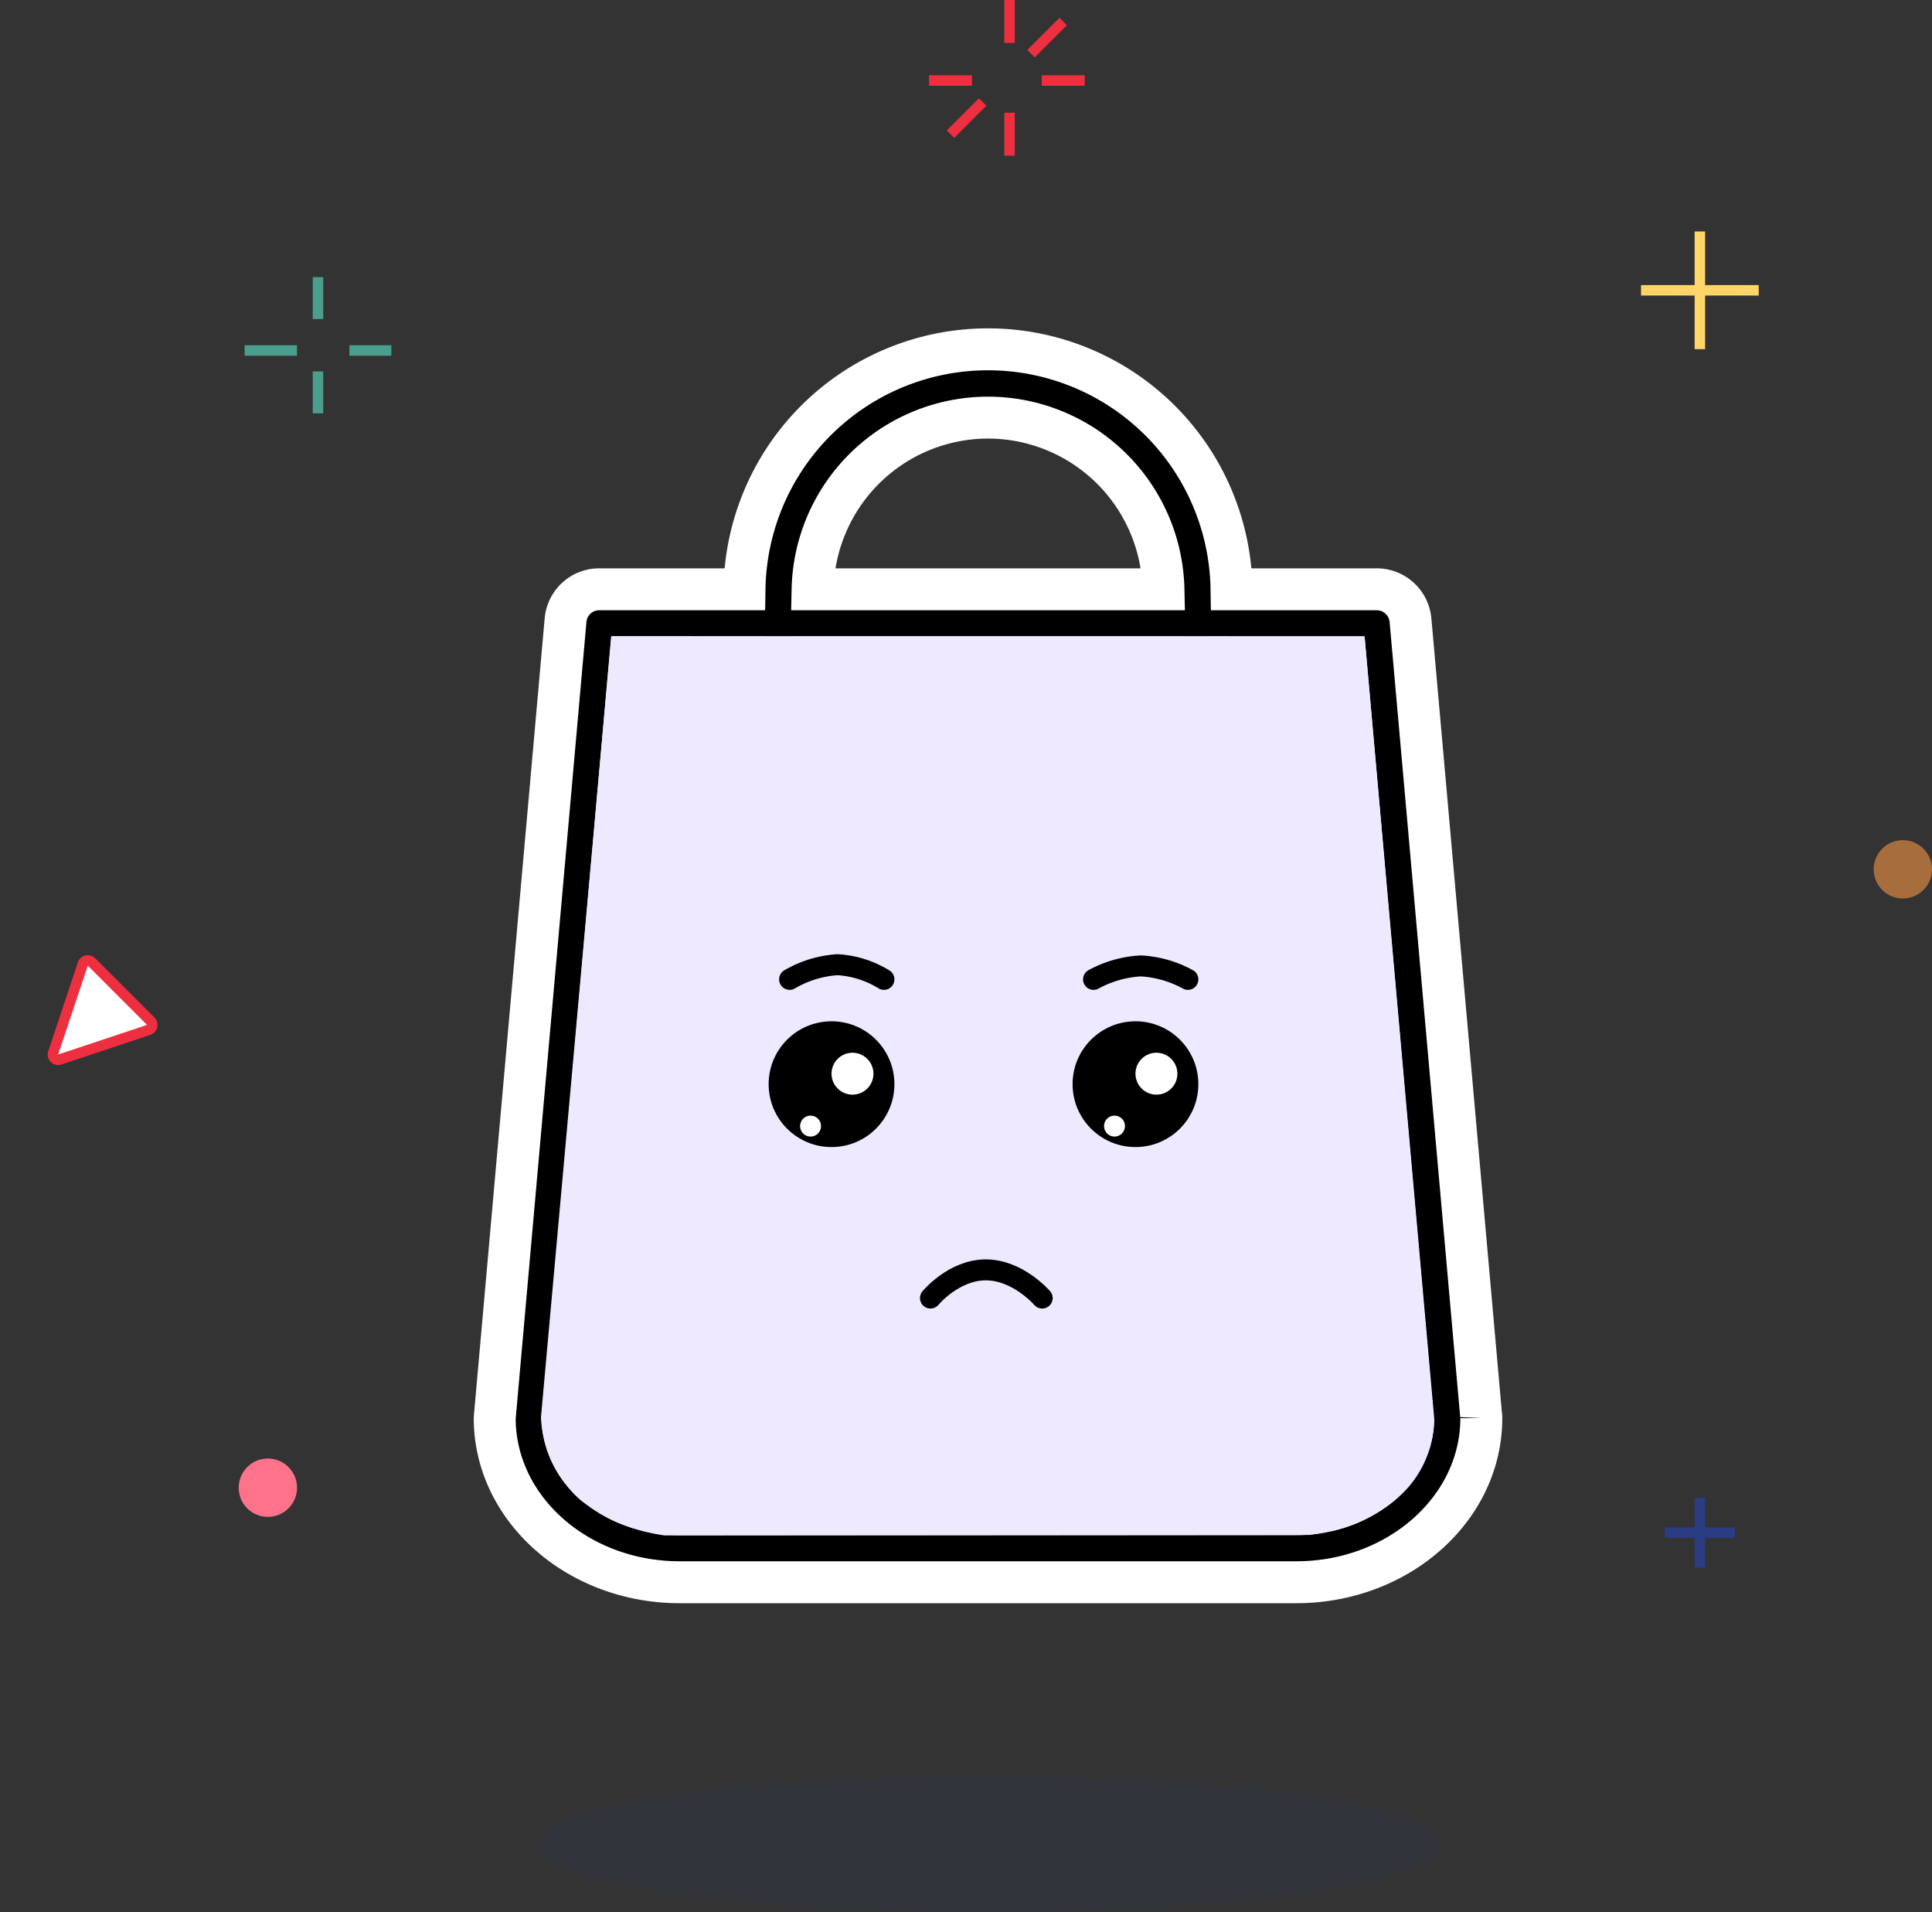 <svg xmlns="http://www.w3.org/2000/svg" width="184.339" height="182.44" viewBox="0 0 184.339 182.44"><rect x="0" y="0" width="184.339" height="182.44" fill="#333333" stroke="none"/><defs><style>.a{stroke:#fff;stroke-width:4px;}.b{fill:#eee9ff;}.c,.f{fill:#fff;}.d,.i,.j,.k,.l{fill:none;}.d{stroke:#000;stroke-linecap:round;stroke-width:2px;}.e{fill:#2a3c82;opacity:0.11;}.g{fill:#a86d3d;}.h{fill:#ff728c;}.i{stroke:#ffd469;}.j{stroke:#2a3c82;}.k{stroke:#4a9e8d;}.l{stroke:#ee2f40;}.m,.n{stroke:none;}.n{fill:#ee2f40;}</style></defs><g transform="translate(-1096.661 -264.56)"><path class="a" d="M142.912,101.664l-6.734-75.833a3.241,3.241,0,0,0-3.223-2.958H119.1a23.236,23.236,0,0,0-46.467,0H58.781a3.224,3.224,0,0,0-3.223,2.958l-6.734,75.833c0,.1-.024.192-.024.289,0,8.634,7.913,15.657,17.653,15.657h58.829c9.741,0,17.653-7.023,17.653-15.657A1.168,1.168,0,0,0,142.912,101.664ZM95.868,6.494a16.757,16.757,0,0,1,16.74,16.379H79.128A16.757,16.757,0,0,1,95.868,6.494Zm29.414,104.622H66.453c-6.109,0-11.063-4.041-11.16-9.019L61.739,29.39H72.611v9.861a3.247,3.247,0,1,0,6.494,0V29.39h33.5v9.861a3.247,3.247,0,0,0,6.494,0V29.39h10.871l6.47,72.706C136.346,107.075,131.367,111.116,125.282,111.116Z" transform="translate(1095.064 297.91)"/><path class="b" d="M-1427,12898.251l71.856.007,6.629,74.935a10,10,0,0,1-3.3,7.127c-3.447,3.205-8.625,3.688-8.625,3.688l-61.481.047a16.741,16.741,0,0,1-8.045-3.387,11.161,11.161,0,0,1-3.758-7.878Z" transform="translate(2582 -12573)"/><circle cx="6" cy="6" r="6" transform="translate(1170 362)"/><circle class="c" cx="2" cy="2" r="2" transform="translate(1176 365)"/><circle class="c" cx="1" cy="1" r="1" transform="translate(1173 371)"/><circle cx="6" cy="6" r="6" transform="translate(1199 362)"/><circle class="c" cx="2" cy="2" r="2" transform="translate(1205 365)"/><circle class="c" cx="1" cy="1" r="1" transform="translate(1202 371)"/><path class="d" d="M-1384.561,12798.406s2.217-2.69,5.281-2.69,5.38,2.69,5.38,2.69" transform="translate(2570 -12410)"/><path class="d" d="M-1410,12931.756a10.376,10.376,0,0,1,4.57-1.4,9.486,9.486,0,0,1,4.43,1.4" transform="translate(2582 -12573.756)"/><path class="d" d="M-1410,12931.756a10.606,10.606,0,0,1,4.508-1.283,10.5,10.5,0,0,1,4.492,1.283" transform="translate(2611 -12573.756)"/><ellipse class="e" cx="43" cy="6.5" rx="43" ry="6.5" transform="translate(1148 434)"/><g transform="translate(1113.234 264.56)"><g class="f" transform="translate(-8.633 106.163) rotate(-135)"><path class="m" d="M 9.612 10.73 L 1.618 10.73 C 1.366 10.73 1.237 10.564 1.193 10.493 C 1.149 10.422 1.058 10.231 1.171 10.006 L 5.168 2.012 C 5.254 1.839 5.421 1.736 5.615 1.736 C 5.808 1.736 5.976 1.839 6.062 2.012 L 10.059 10.006 C 10.172 10.231 10.081 10.422 10.037 10.493 C 9.993 10.564 9.864 10.73 9.612 10.73 Z"/><path class="n" d="M 5.615 2.236 L 1.618 10.23 L 9.612 10.23 L 5.615 2.236 C 5.615 2.236 5.615 2.236 5.615 2.236 C 5.615 2.236 5.615 2.236 5.615 2.236 M 5.615 1.236 C 5.97 1.236 6.325 1.42 6.509 1.789 L 10.506 9.783 C 10.839 10.448 10.355 11.23 9.612 11.23 L 1.618 11.23 C 0.875 11.23 0.391 10.448 0.724 9.783 L 4.721 1.789 C 4.905 1.42 5.26 1.236 5.615 1.236 Z"/></g><path class="g" d="M2.012,4.975a2.781,2.781,0,0,1,4.975,0h0A2.781,2.781,0,0,1,4.5,9h0A2.781,2.781,0,0,1,2.012,4.975Z" transform="translate(158.766 87.44) rotate(-90)"/><path class="h" d="M2.012,4.975a2.781,2.781,0,0,1,4.975,0h0A2.781,2.781,0,0,1,4.5,9h0A2.781,2.781,0,0,1,2.012,4.975Z" transform="translate(2.766 146.44) rotate(-90)"/><g transform="translate(140.003 22.084)"><line class="i" y2="11.23" transform="translate(5.615 0)"/><line class="i" x2="11.23" transform="translate(0 5.615)"/></g><g transform="translate(142.277 142.888)"><line class="j" y2="6.682" transform="translate(3.341 0)"/><line class="j" x2="6.682" transform="translate(0 3.341)"/></g><g transform="translate(6.531 26.736)"><line class="k" y1="4" transform="translate(7.235 -0.297)"/><line class="k" y1="4" transform="translate(7.235 8.703)"/><line class="k" x2="4" transform="translate(10.235 6.703)"/><line class="k" x2="5" transform="translate(0.235 6.703)"/></g><g transform="translate(72.069)"><line class="l" y1="4.097" transform="translate(7.681)"/><line class="l" y1="4.097" transform="translate(7.681 10.754)"/><line class="l" y1="3.073" x2="3.073" transform="translate(2.048 9.73)"/><line class="l" y1="3.073" x2="3.073" transform="translate(9.73 2.048)"/><line class="l" x2="4.097" transform="translate(10.754 7.681)"/><line class="l" x2="4.097" transform="translate(0 7.681)"/></g></g></g></svg>